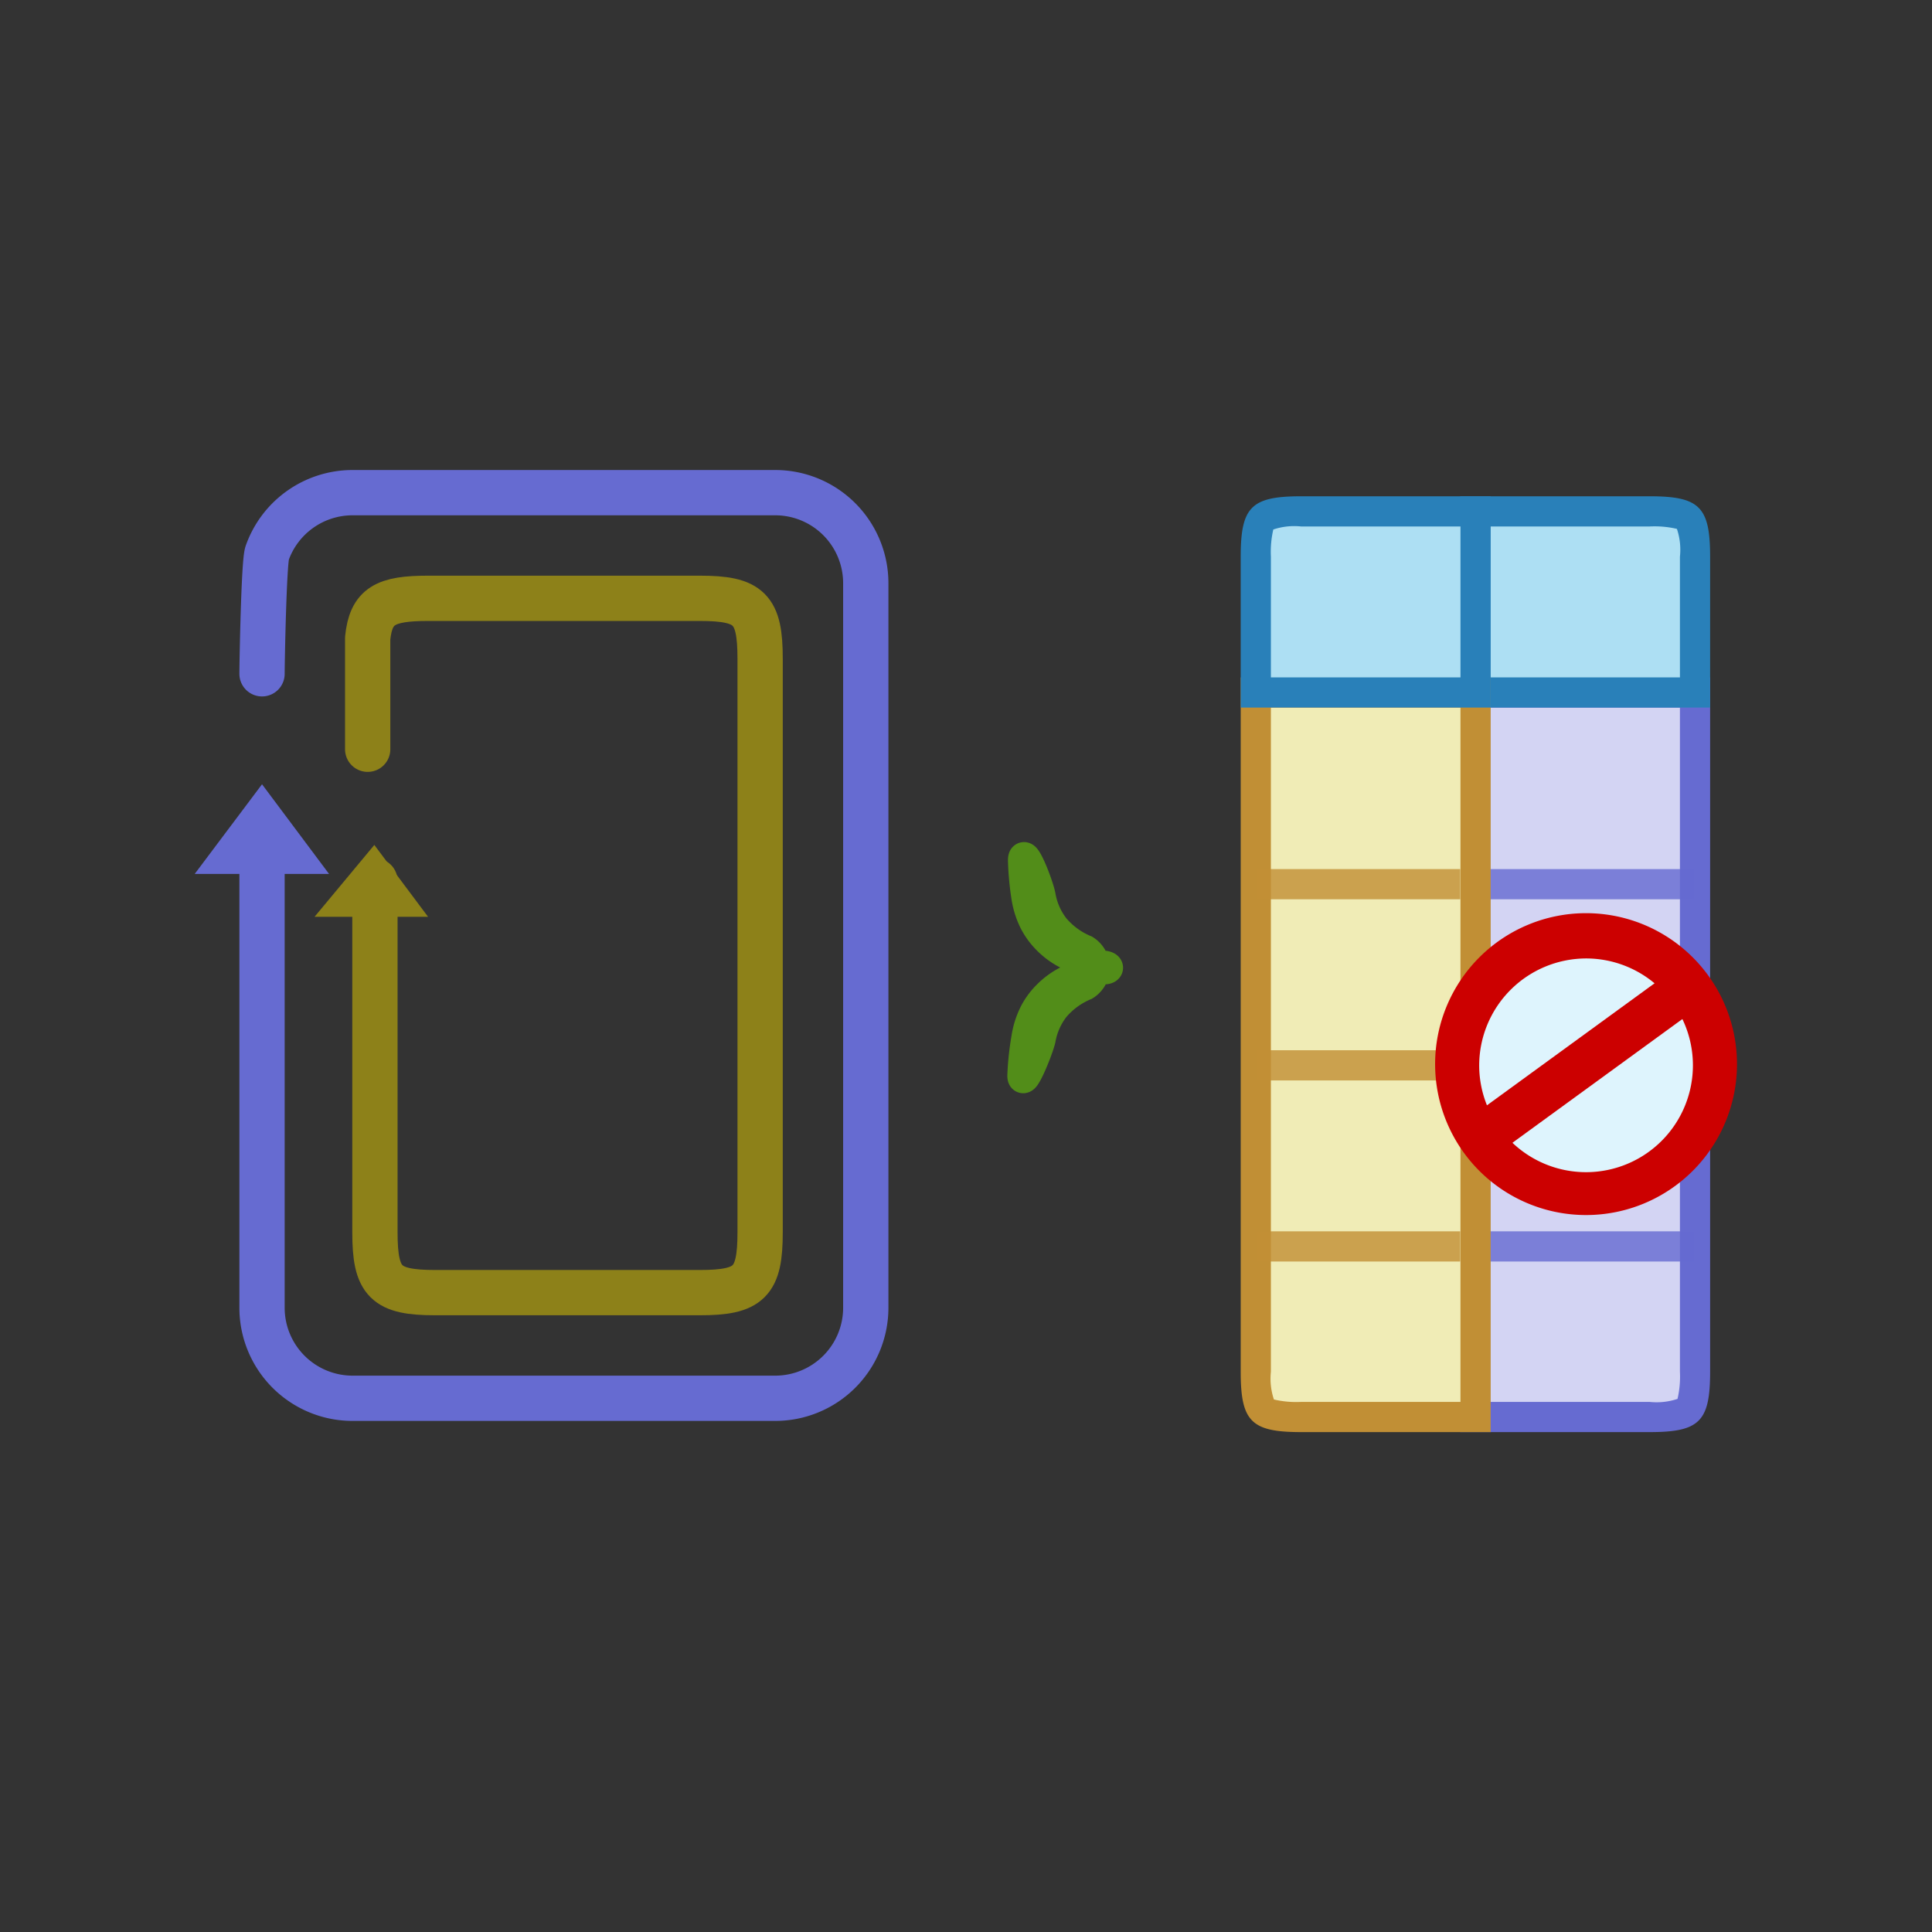 <svg id="_1" data-name="1" xmlns="http://www.w3.org/2000/svg" viewBox="0 0 64 64"><rect x="0" y="0" width="64" height="64" fill="#333333" stroke="none"/><defs><style>.cls-1,.cls-11,.cls-15,.cls-3,.cls-8{fill:none;}.cls-1,.cls-8{stroke:#666bd1;}.cls-1,.cls-3{stroke-linecap:round;}.cls-1,.cls-11,.cls-3,.cls-8{stroke-linejoin:round;}.cls-1,.cls-15,.cls-3{stroke-width:1.5px;}.cls-2{fill:#666bd1;}.cls-3{stroke:#8d8119;}.cls-4{fill:#8d8119;}.cls-5{fill:#d3d4f3;}.cls-6{fill:#addff3;}.cls-7{fill:#2980b9;}.cls-11,.cls-8{opacity:0.8;}.cls-9{fill:#f0ecb6;}.cls-10{fill:#c18f35;}.cls-11{stroke:#c18f35;}.cls-12{fill:#34495e;stroke:#528d19;}.cls-12,.cls-15{stroke-miterlimit:10;}.cls-13{fill:#def4fd;}.cls-14{fill:#c00;}.cls-15{stroke:#c00;}</style></defs><title>ex_nested_loop_anti_join</title><path class="cls-1" d="M8.68,22.32c0-.35.06-3.69.17-4a3,3,0,0,1,2.83-2h14a3,3,0,0,1,3,3v24a3,3,0,0,1-3,3h-14a3,3,0,0,1-3-3V28.46"/><polygon class="cls-2" points="8.68 25.98 6.45 28.95 10.9 28.95 8.68 25.98"/><path class="cls-3" d="M12.18,24.82c0-.26,0-3.48,0-3.68.11-1.07.58-1.32,2-1.32h9c1.65,0,2,.35,2,2v19c0,1.65-.35,2-2,2H14.42c-1.65,0-2-.35-2-2V29.18"/><polygon class="cls-4" points="12.4 27.99 10.42 30.37 14.18 30.37 12.4 27.99"/><path class="cls-5" d="M48.87,46.94v-24h7.28v22.5c0,1.37-.13,1.5-1.5,1.5Z"/><path class="cls-2" d="M55.65,23.44v22a3.28,3.28,0,0,1-.08.9,2.18,2.18,0,0,1-.92.1H49.37v-23h6.28m1-1H48.37v25h6.28c1.65,0,2-.35,2-2v-23Z"/><path class="cls-6" d="M48.87,22.94v-6h5.78c1.37,0,1.5.13,1.5,1.5v4.5Z"/><path class="cls-7" d="M54.65,17.44a3.25,3.25,0,0,1,.9.08h0a2.17,2.17,0,0,1,.1.92v4H49.37v-5h5.28m0-1H48.37v7h8.28v-5c0-1.65-.35-2-2-2Z"/><line class="cls-8" x1="48.63" y1="29.29" x2="56.12" y2="29.29"/><line class="cls-8" x1="48.63" y1="35.29" x2="56.12" y2="35.29"/><line class="cls-8" x1="48.63" y1="41.29" x2="56.12" y2="41.29"/><path class="cls-9" d="M43.1,46.94c-1.37,0-1.5-.13-1.5-1.5V22.94h7.28v24Z"/><path class="cls-10" d="M48.38,23.44v23H43.1a3.25,3.25,0,0,1-.9-.08h0a2.18,2.18,0,0,1-.1-.92v-22h6.28m1-1H41.1v23c0,1.65.35,2,2,2h6.28v-25Z"/><path class="cls-6" d="M41.6,22.94v-4.5c0-1.37.13-1.5,1.5-1.5h5.78v6Z"/><path class="cls-7" d="M48.38,17.44v5H42.1v-4a3.29,3.29,0,0,1,.08-.9,2.18,2.18,0,0,1,.92-.1h5.28m1-1H43.1c-1.65,0-2,.35-2,2v5h8.28v-7Z"/><line class="cls-11" x1="41.63" y1="29.29" x2="48.37" y2="29.29"/><line class="cls-11" x1="41.63" y1="35.29" x2="48.37" y2="35.29"/><line class="cls-11" x1="41.63" y1="41.29" x2="48.37" y2="41.29"/><path class="cls-12" d="M33.87,35.61A9.28,9.28,0,0,1,34,34.4a2.76,2.76,0,0,1,.26-.83,2.37,2.37,0,0,1,.44-.6,2.53,2.53,0,0,1,.62-.46,4,4,0,0,1,.64-.27,3.5,3.5,0,0,1,.6-.13c.19,0,.19-.1,0-.12a3.52,3.52,0,0,1-.6-.13,3.65,3.65,0,0,1-.64-.27,2.52,2.52,0,0,1-.62-.46,2.41,2.41,0,0,1-.44-.6,2.77,2.77,0,0,1-.26-.83,9.31,9.31,0,0,1-.11-1.2c0-.47.5.77.58,1.18a2.37,2.37,0,0,0,.47,1.06,2.65,2.65,0,0,0,1,.73.69.69,0,0,1,0,1.17,2.66,2.66,0,0,0-1,.73,2.39,2.39,0,0,0-.47,1.06C34.37,34.84,33.85,36.08,33.87,35.61Z"/><circle class="cls-13" cx="52.51" cy="35.29" r="4.29"/><path class="cls-14" d="M52.51,31.75A3.54,3.54,0,1,1,49,35.29a3.55,3.55,0,0,1,3.54-3.54m0-1.5a5,5,0,1,0,5,5,5,5,0,0,0-5-5Z"/><line class="cls-15" x1="49.22" y1="37.57" x2="55.73" y2="32.83"/></svg>